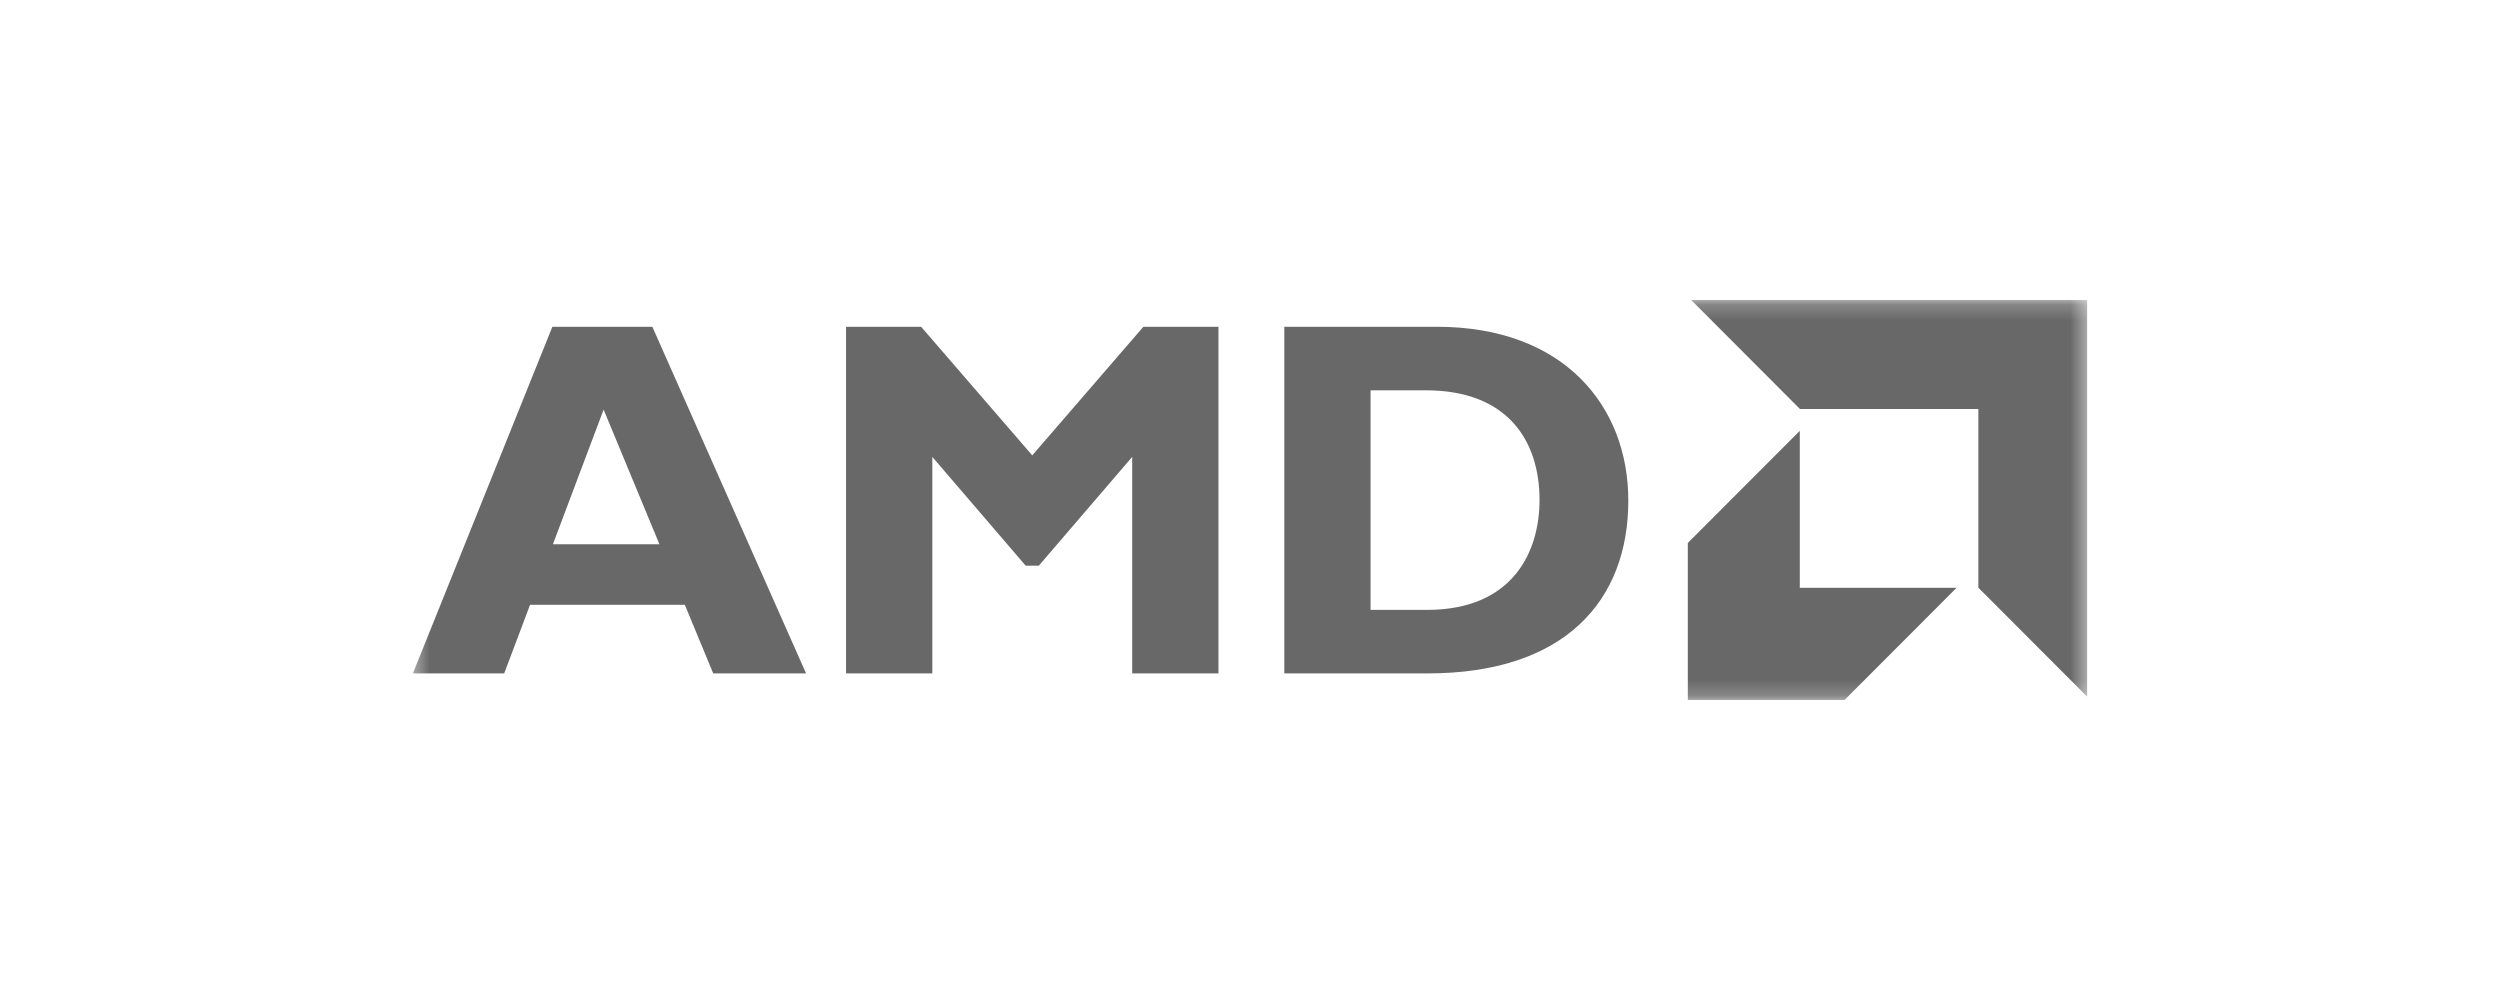 <svg width="160" height="64" viewBox="0 0 160 64" fill="none" xmlns="http://www.w3.org/2000/svg">
<mask id="mask0_119_2313" style="mask-type:luminance" maskUnits="userSpaceOnUse" x="26" y="19" width="108" height="26">
<path d="M133.6 19.2H26.4V44.8H133.6V19.2Z" fill="white"/>
</mask>
<g mask="url(#mask0_119_2313)">
<path d="M51.589 43.099H45.646L43.828 38.706H33.924L32.268 43.099H26.423L35.352 20.914H41.75L51.589 43.099ZM38.632 26.215L35.385 34.835H42.205L38.632 26.215ZM73.176 20.914H77.982V43.099H72.461V29.241L66.486 36.202H65.642L59.668 29.241V43.098H54.147V20.914H58.953L66.064 29.144L73.176 20.914ZM91.971 20.914C100.056 20.914 104.212 25.955 104.212 32.038C104.212 38.413 100.186 43.099 91.354 43.099H82.196V20.914H91.971ZM87.717 39.033H91.32C96.873 39.033 98.53 35.258 98.53 32.005C98.53 28.199 96.483 24.98 91.255 24.98H87.716V39.033H87.717ZM115.195 26.174L108.235 19.2H133.577V44.586L126.615 37.613V26.174H115.195ZM115.187 27.572L108.02 34.751V44.8H118.051L125.218 37.621H115.187V27.572Z" fill="#686868"/>
</g>
</svg>

